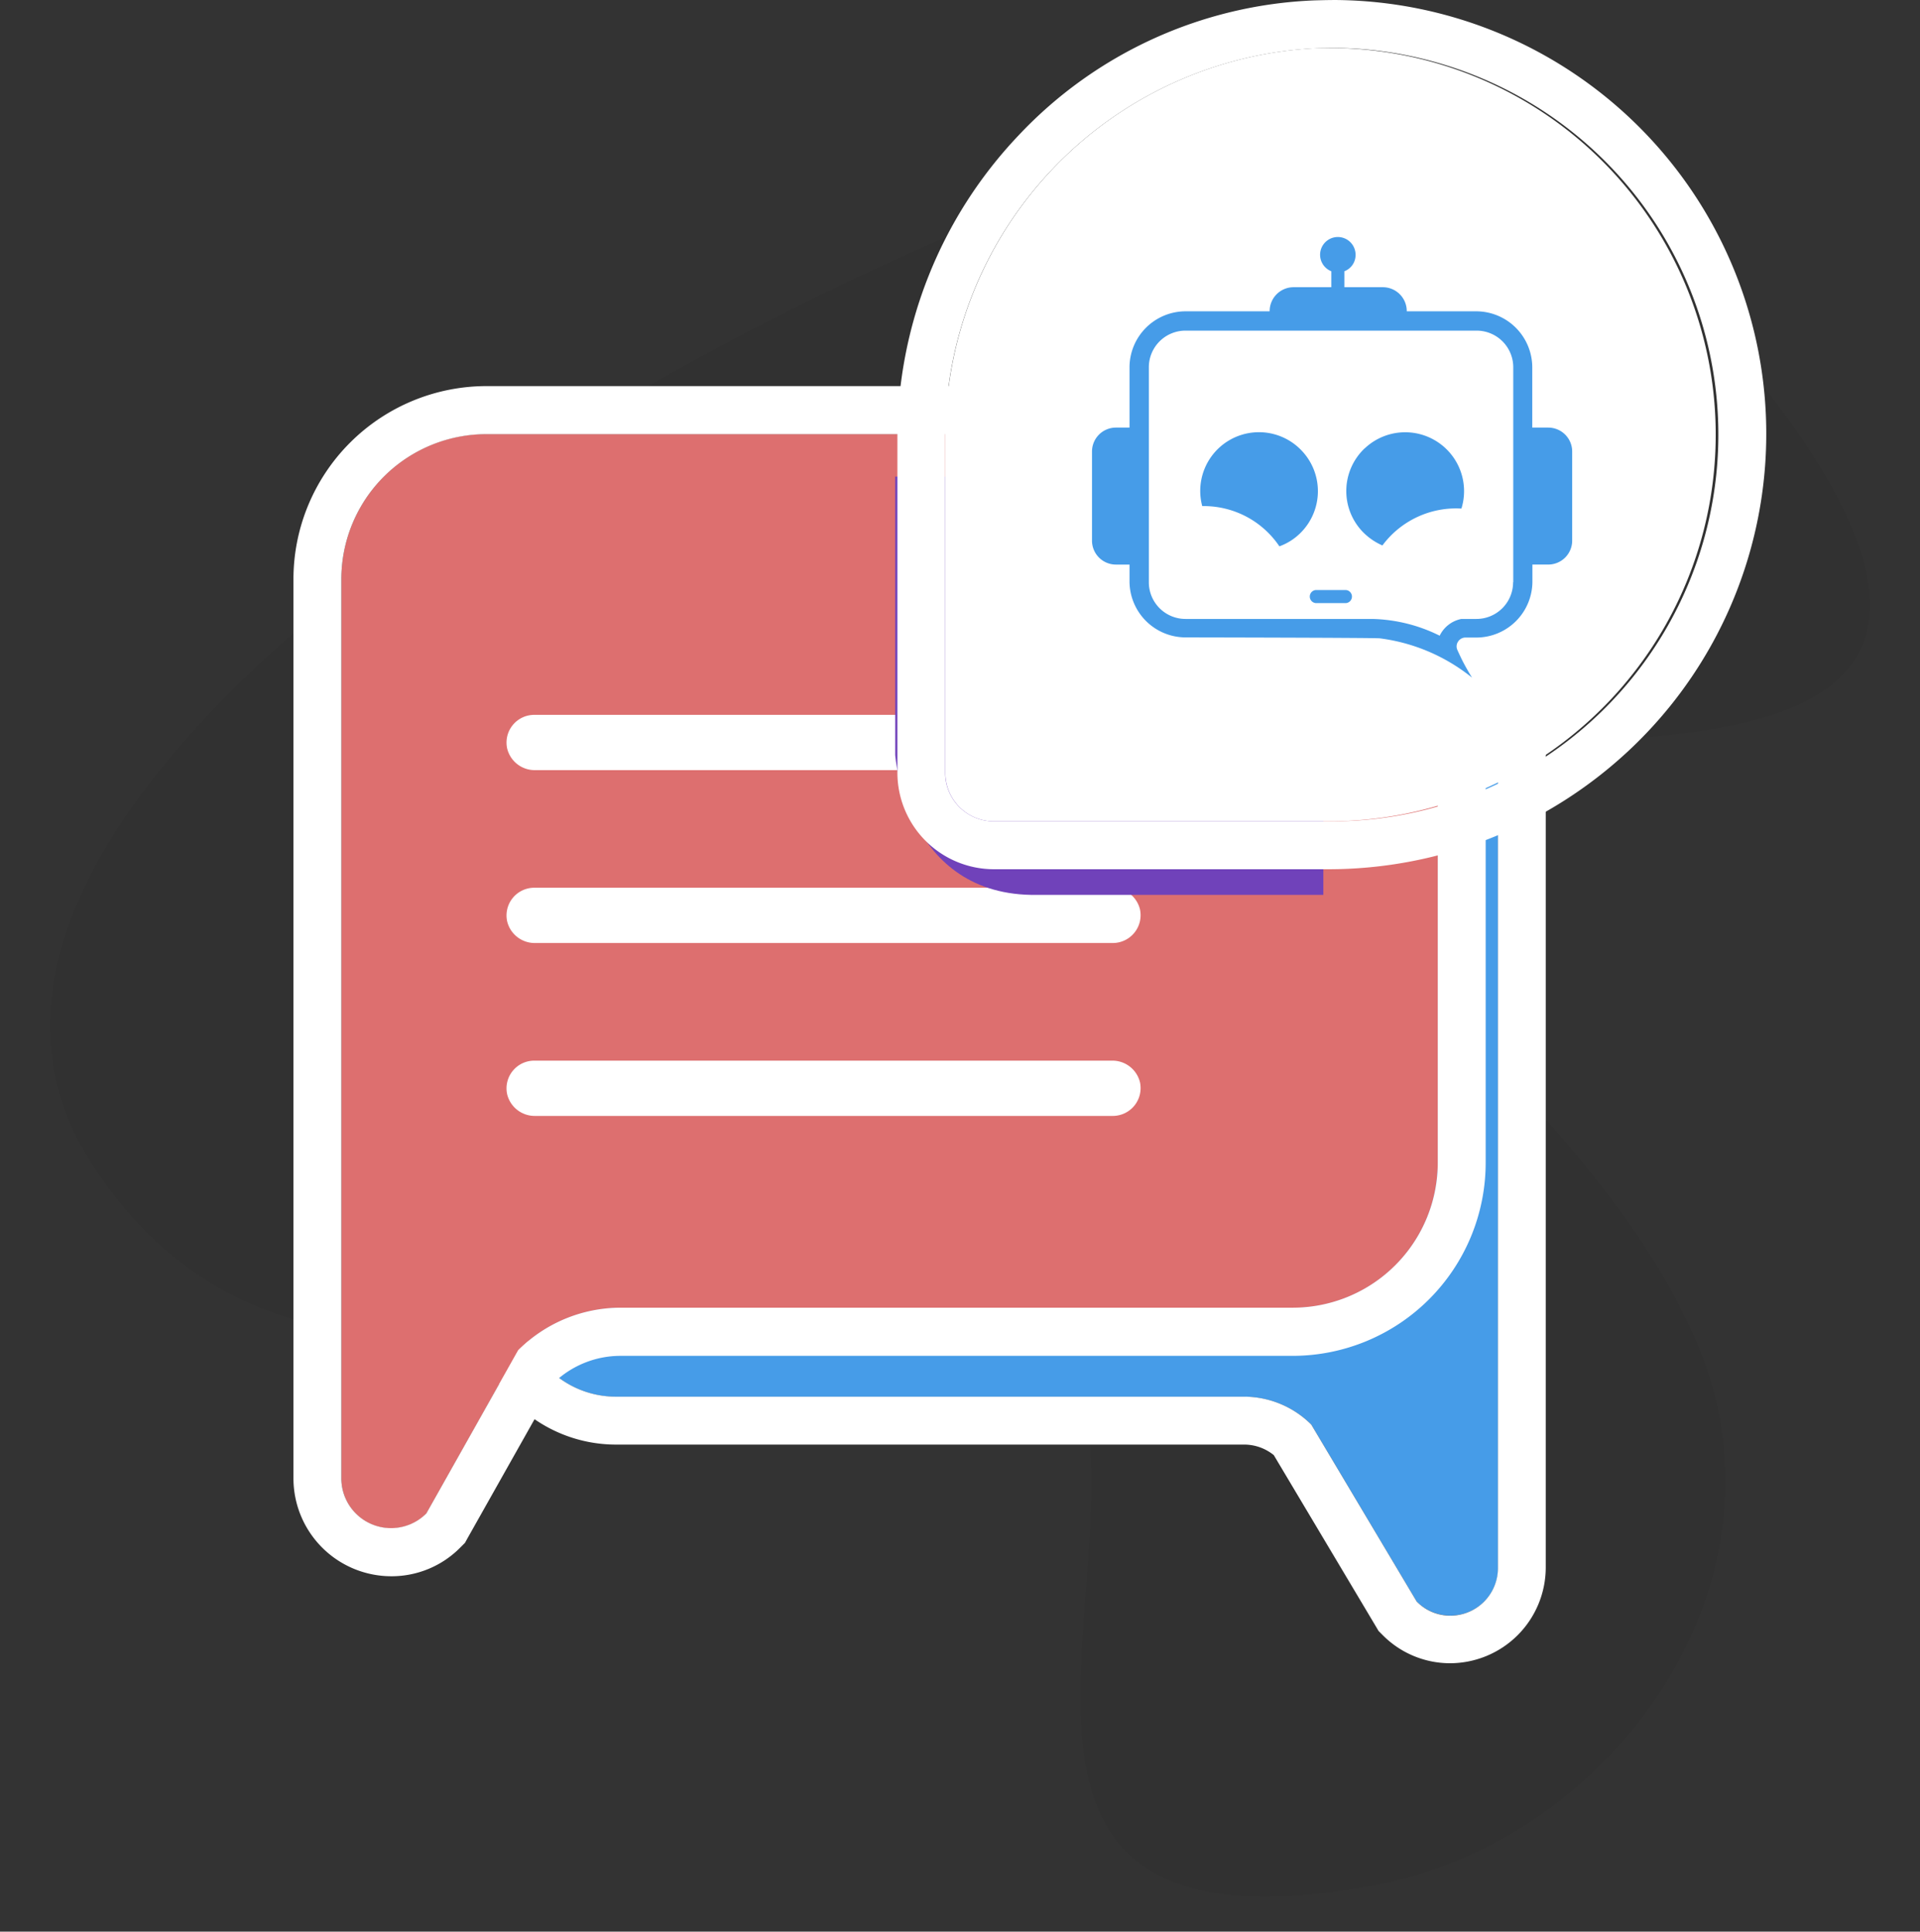 <svg xmlns="http://www.w3.org/2000/svg" width="80.195" height="80.693" viewBox="0 0 80.195 80.693">
  <rect x="0" y="0" width="80.195" height="80.693" fill="#333333" stroke="none"/>
  <g id="b_dicuss_Icon_SVG" transform="translate(-0.5 -0.09)">
    <g id="Group_7323" data-name="Group 7323" transform="translate(0.5 0.637)">
      <path id="Path_10965" data-name="Path 10965" d="M80.543,1.062V80.9H.652V1.062H80.543M80.695.91H.5V81.056H80.695V.91Z" transform="translate(-0.5 -0.91)" fill="#fff" opacity="0"/>
      <g id="Group_7322" data-name="Group 7322" transform="translate(4.004 4.004)" opacity="0">
        <rect id="Rectangle_992" data-name="Rectangle 992" width="72.188" height="72.139" fill="#fff"/>
        <path id="Path_10966" data-name="Path 10966" d="M78.537,7.06V78.9H6.65V7.06H78.537m.15-.15H6.5V79.049H78.688V6.91Z" transform="translate(-6.5 -6.91)" fill="#fff"/>
      </g>
    </g>
    <g id="Group_7341" data-name="Group 7341" transform="translate(2.592 0.09)">
      <g id="Group_7324" data-name="Group 7324" transform="translate(0 4.106)" opacity="0.04">
        <path id="Path_10967" data-name="Path 10967" d="M5.4,50.788c6.372,9.789,16.831,7.375,26.4,5.281,31.516-6.892-.127,29.814,27.121,24.829C68.949,79.063,76.839,68.043,72.3,57.958,68.176,48.772,59.79,44.6,57.233,35.651,55.22,28.59,103.416,43.3,64.294,6.736,54.742,2.125-7.564,30.871,5.4,50.788Z" transform="translate(-3.636 -6.243)"/>
      </g>
      <g id="Group_7326" data-name="Group 7326" transform="translate(17.649 20.5)">
        <g id="Group_7325" data-name="Group 7325">
          <path id="Path_10968" data-name="Path 10968" d="M76.609,45.7V73.578a3.981,3.981,0,0,1-3.984,3.984H39.77a3.981,3.981,0,0,0,3.984,3.984h26.23A3.985,3.985,0,0,1,72.8,82.713L77.2,90.1a1.989,1.989,0,0,0,3.4-1.408V49.684a3.991,3.991,0,0,0-3.99-3.984Z" transform="translate(-37.768 -43.698)" fill="#469ce8"/>
          <path id="Path_10969" data-name="Path 10969" d="M75.611,44.7a3.981,3.981,0,0,1,3.984,3.984V87.693a1.988,1.988,0,0,1-2,2A1.952,1.952,0,0,1,76.2,89.1l-4.4-7.387a3.985,3.985,0,0,0-2.816-1.168H42.755a3.981,3.981,0,0,1-3.984-3.984H71.628a3.981,3.981,0,0,0,3.984-3.984V44.7m0-2h-2V72.58a1.982,1.982,0,0,1-1.982,1.982H36.77v2a5.989,5.989,0,0,0,5.985,5.985h26.23a1.964,1.964,0,0,1,1.248.44l4.25,7.133.127.214.173.173a3.96,3.96,0,0,0,2.809,1.174,4.005,4.005,0,0,0,4-4v-39A5.989,5.989,0,0,0,75.611,42.7Z" transform="translate(-36.77 -42.7)" fill="#fff"/>
        </g>
      </g>
      <g id="Group_7327" data-name="Group 7327" transform="translate(10.165 16.129)">
        <path id="Path_10970" data-name="Path 10970" d="M61.605,33.76H27.929a6.058,6.058,0,0,0-6.059,6.059V77.392a2.077,2.077,0,0,0,3.55,1.468l3.837-6.819a6.061,6.061,0,0,1,4.284-1.775H61.605a6.058,6.058,0,0,0,6.059-6.059V39.825A6.056,6.056,0,0,0,61.605,33.76ZM33.814,54.672A1.988,1.988,0,1,1,35.8,52.683,1.989,1.989,0,0,1,33.814,54.672Zm11.951,0a1.988,1.988,0,1,1,1.988-1.988A1.989,1.989,0,0,1,45.765,54.672Zm11.944,0A1.988,1.988,0,1,1,59.7,52.683,1.989,1.989,0,0,1,57.708,54.672Z" transform="translate(-19.868 -31.758)" fill="#dd6f6f"/>
        <path id="Path_10971" data-name="Path 10971" d="M60.607,32.762a6.058,6.058,0,0,1,6.059,6.059V63.2a6.058,6.058,0,0,1-6.059,6.059H32.542a6.061,6.061,0,0,0-4.284,1.775l-3.837,6.819a2.076,2.076,0,0,1-3.55-1.468V38.827a6.058,6.058,0,0,1,6.059-6.059H60.607m-3.9,20.905a1.988,1.988,0,1,0-1.988-1.988,1.989,1.989,0,0,0,1.988,1.988m-11.944,0a1.988,1.988,0,1,0-1.988-1.988,1.989,1.989,0,0,0,1.988,1.988m-11.951,0a1.988,1.988,0,1,0-1.988-1.988,1.989,1.989,0,0,0,1.988,1.988M60.607,30.76H26.93a8.07,8.07,0,0,0-8.06,8.06V76.394a4.091,4.091,0,0,0,4.1,4.084,4.03,4.03,0,0,0,2.869-1.2l.194-.194.133-.24,3.69-6.552a4.018,4.018,0,0,1,2.689-1.021H60.607a8.07,8.07,0,0,0,8.06-8.06V38.827a8.063,8.063,0,0,0-8.06-8.067Z" transform="translate(-18.87 -30.76)" fill="#fff"/>
      </g>
      <rect id="Rectangle_993" data-name="Rectangle 993" width="36.606" height="10.95" transform="translate(16.105 32.808)" fill="#dd6f6f"/>
      <g id="Group_7328" data-name="Group 7328" transform="translate(19.065 29.863)">
        <path id="Path_10972" data-name="Path 10972" d="M62.081,51.769H37.953a1.184,1.184,0,0,1-1.174-.914,1.158,1.158,0,0,1,1.134-1.395H62.041a1.184,1.184,0,0,1,1.174.914A1.162,1.162,0,0,1,62.081,51.769Z" transform="translate(-36.755 -49.46)" fill="#fff"/>
      </g>
      <g id="Group_7329" data-name="Group 7329" transform="translate(19.065 37.085)">
        <path id="Path_10973" data-name="Path 10973" d="M62.081,63.709H37.953a1.184,1.184,0,0,1-1.174-.914A1.158,1.158,0,0,1,37.913,61.4H62.041a1.184,1.184,0,0,1,1.174.914A1.162,1.162,0,0,1,62.081,63.709Z" transform="translate(-36.755 -61.4)" fill="#fff"/>
      </g>
      <g id="Group_7330" data-name="Group 7330" transform="translate(19.065 44.308)">
        <path id="Path_10974" data-name="Path 10974" d="M62.081,75.649H37.953a1.184,1.184,0,0,1-1.174-.914,1.158,1.158,0,0,1,1.134-1.395H62.041a1.184,1.184,0,0,1,1.174.914A1.162,1.162,0,0,1,62.081,75.649Z" transform="translate(-36.755 -73.34)" fill="#fff"/>
      </g>
      <path id="Path_10975" data-name="Path 10975" d="M63.71,33.76V45.39s.42,5.932,5.932,5.845H81.593V34.087l-15.34-.327Z" transform="translate(-28.411 -13.851)" fill="#7042ba"/>
      <g id="Group_7340" data-name="Group 7340" transform="translate(35.391)">
        <g id="Group_7334" data-name="Group 7334">
          <g id="Group_7333" data-name="Group 7333">
            <g id="Group_7332" data-name="Group 7332">
              <g id="Group_7331" data-name="Group 7331">
                <path id="Path_10976" data-name="Path 10976" d="M73.512,35.4H87.444A16.154,16.154,0,1,0,87.01,3.1,16.284,16.284,0,0,0,71.49,19.445V33.371A2.026,2.026,0,0,0,73.512,35.4Z" transform="translate(-69.488 -1.089)" fill="#fff"/>
                <path id="Path_10977" data-name="Path 10977" d="M86.646,2.092a16.155,16.155,0,1,1-.2,32.309H72.514a2.028,2.028,0,0,1-2.028-2.028V18.446A16.284,16.284,0,0,1,86.006,2.105c.22-.007.427-.013.641-.013m0-2c-.234,0-.467.007-.707.013a17.936,17.936,0,0,0-12.4,5.652A18.388,18.388,0,0,0,68.49,18.446V32.372a4.035,4.035,0,0,0,4.03,4.03H86.446a18.371,18.371,0,0,0,12.685-5.044A18.121,18.121,0,0,0,86.646.09Z" transform="translate(-68.49 -0.09)" fill="#fff"/>
              </g>
            </g>
          </g>
        </g>
        <g id="Group_7339" data-name="Group 7339" transform="translate(8.127 9.902)">
          <g id="_x3C_head_x3E__18_">
            <g id="Group_7335" data-name="Group 7335" transform="translate(9.081 14.746)">
              <path id="Path_10978" data-name="Path 10978" d="M95.8,37.577H94.554a.274.274,0,0,1,0-.547H95.8a.274.274,0,0,1,0,.547Z" transform="translate(-94.28 -37.03)" fill="#469ce8"/>
            </g>
            <g id="Group_7336" data-name="Group 7336">
              <path id="Path_10979" data-name="Path 10979" d="M99.727,22.89H99.06V20.375a2.345,2.345,0,0,0-2.342-2.342h-2.9v-.007a1,1,0,0,0-1-1H91.213v-.667a.726.726,0,0,0,.467-.687.741.741,0,1,0-1.014.687v.667H89.091a1,1,0,0,0-1,1v.007H84.58a2.345,2.345,0,0,0-2.342,2.342V22.89h-.567a1,1,0,0,0-1,1v3.723a1,1,0,0,0,1,1h.567v.7a2.345,2.345,0,0,0,2.342,2.342s8.067.013,8.121.04a7.7,7.7,0,0,1,3.843,1.641c-.133-.214-.26-.44-.38-.667-.08-.16-.16-.327-.234-.494a.356.356,0,0,1,.033-.347.366.366,0,0,1,.314-.167h.44a2.344,2.344,0,0,0,2.349-2.349v-.7h.661a1,1,0,0,0,1-1V23.891A1,1,0,0,0,99.727,22.89Zm-1.468,6.459a1.531,1.531,0,0,1-1.535,1.535H96.1a1.281,1.281,0,0,0-.907.7,6.643,6.643,0,0,0-2.809-.7H84.58a1.531,1.531,0,0,1-1.535-1.535V20.375A1.531,1.531,0,0,1,84.58,18.84H96.731a1.531,1.531,0,0,1,1.535,1.535v8.975Z" transform="translate(-80.67 -14.93)" fill="#469ce8"/>
            </g>
          </g>
          <g id="_x3C_Very_Happy_x3E__17_" transform="translate(4.522 8.15)">
            <g id="Group_7337" data-name="Group 7337" transform="translate(6.1 0.005)">
              <path id="Path_10980" data-name="Path 10980" d="M97.357,27.825a2.457,2.457,0,0,0-.093,3.476,2.583,2.583,0,0,0,.834.581,3.831,3.831,0,0,1,3.3-1.541,2.459,2.459,0,0,0-4.037-2.516Z" transform="translate(-96.589 -27.153)" fill="#469ce8"/>
            </g>
            <g id="Group_7338" data-name="Group 7338">
              <path id="Path_10981" data-name="Path 10981" d="M91.666,27.9a2.457,2.457,0,0,1-.053,3.476,2.4,2.4,0,0,1-.861.54,3.806,3.806,0,0,0-3.223-1.681A2.453,2.453,0,0,1,91.666,27.9Z" transform="translate(-87.446 -27.145)" fill="#469ce8"/>
            </g>
          </g>
        </g>
      </g>
    </g>
  </g>
</svg>
